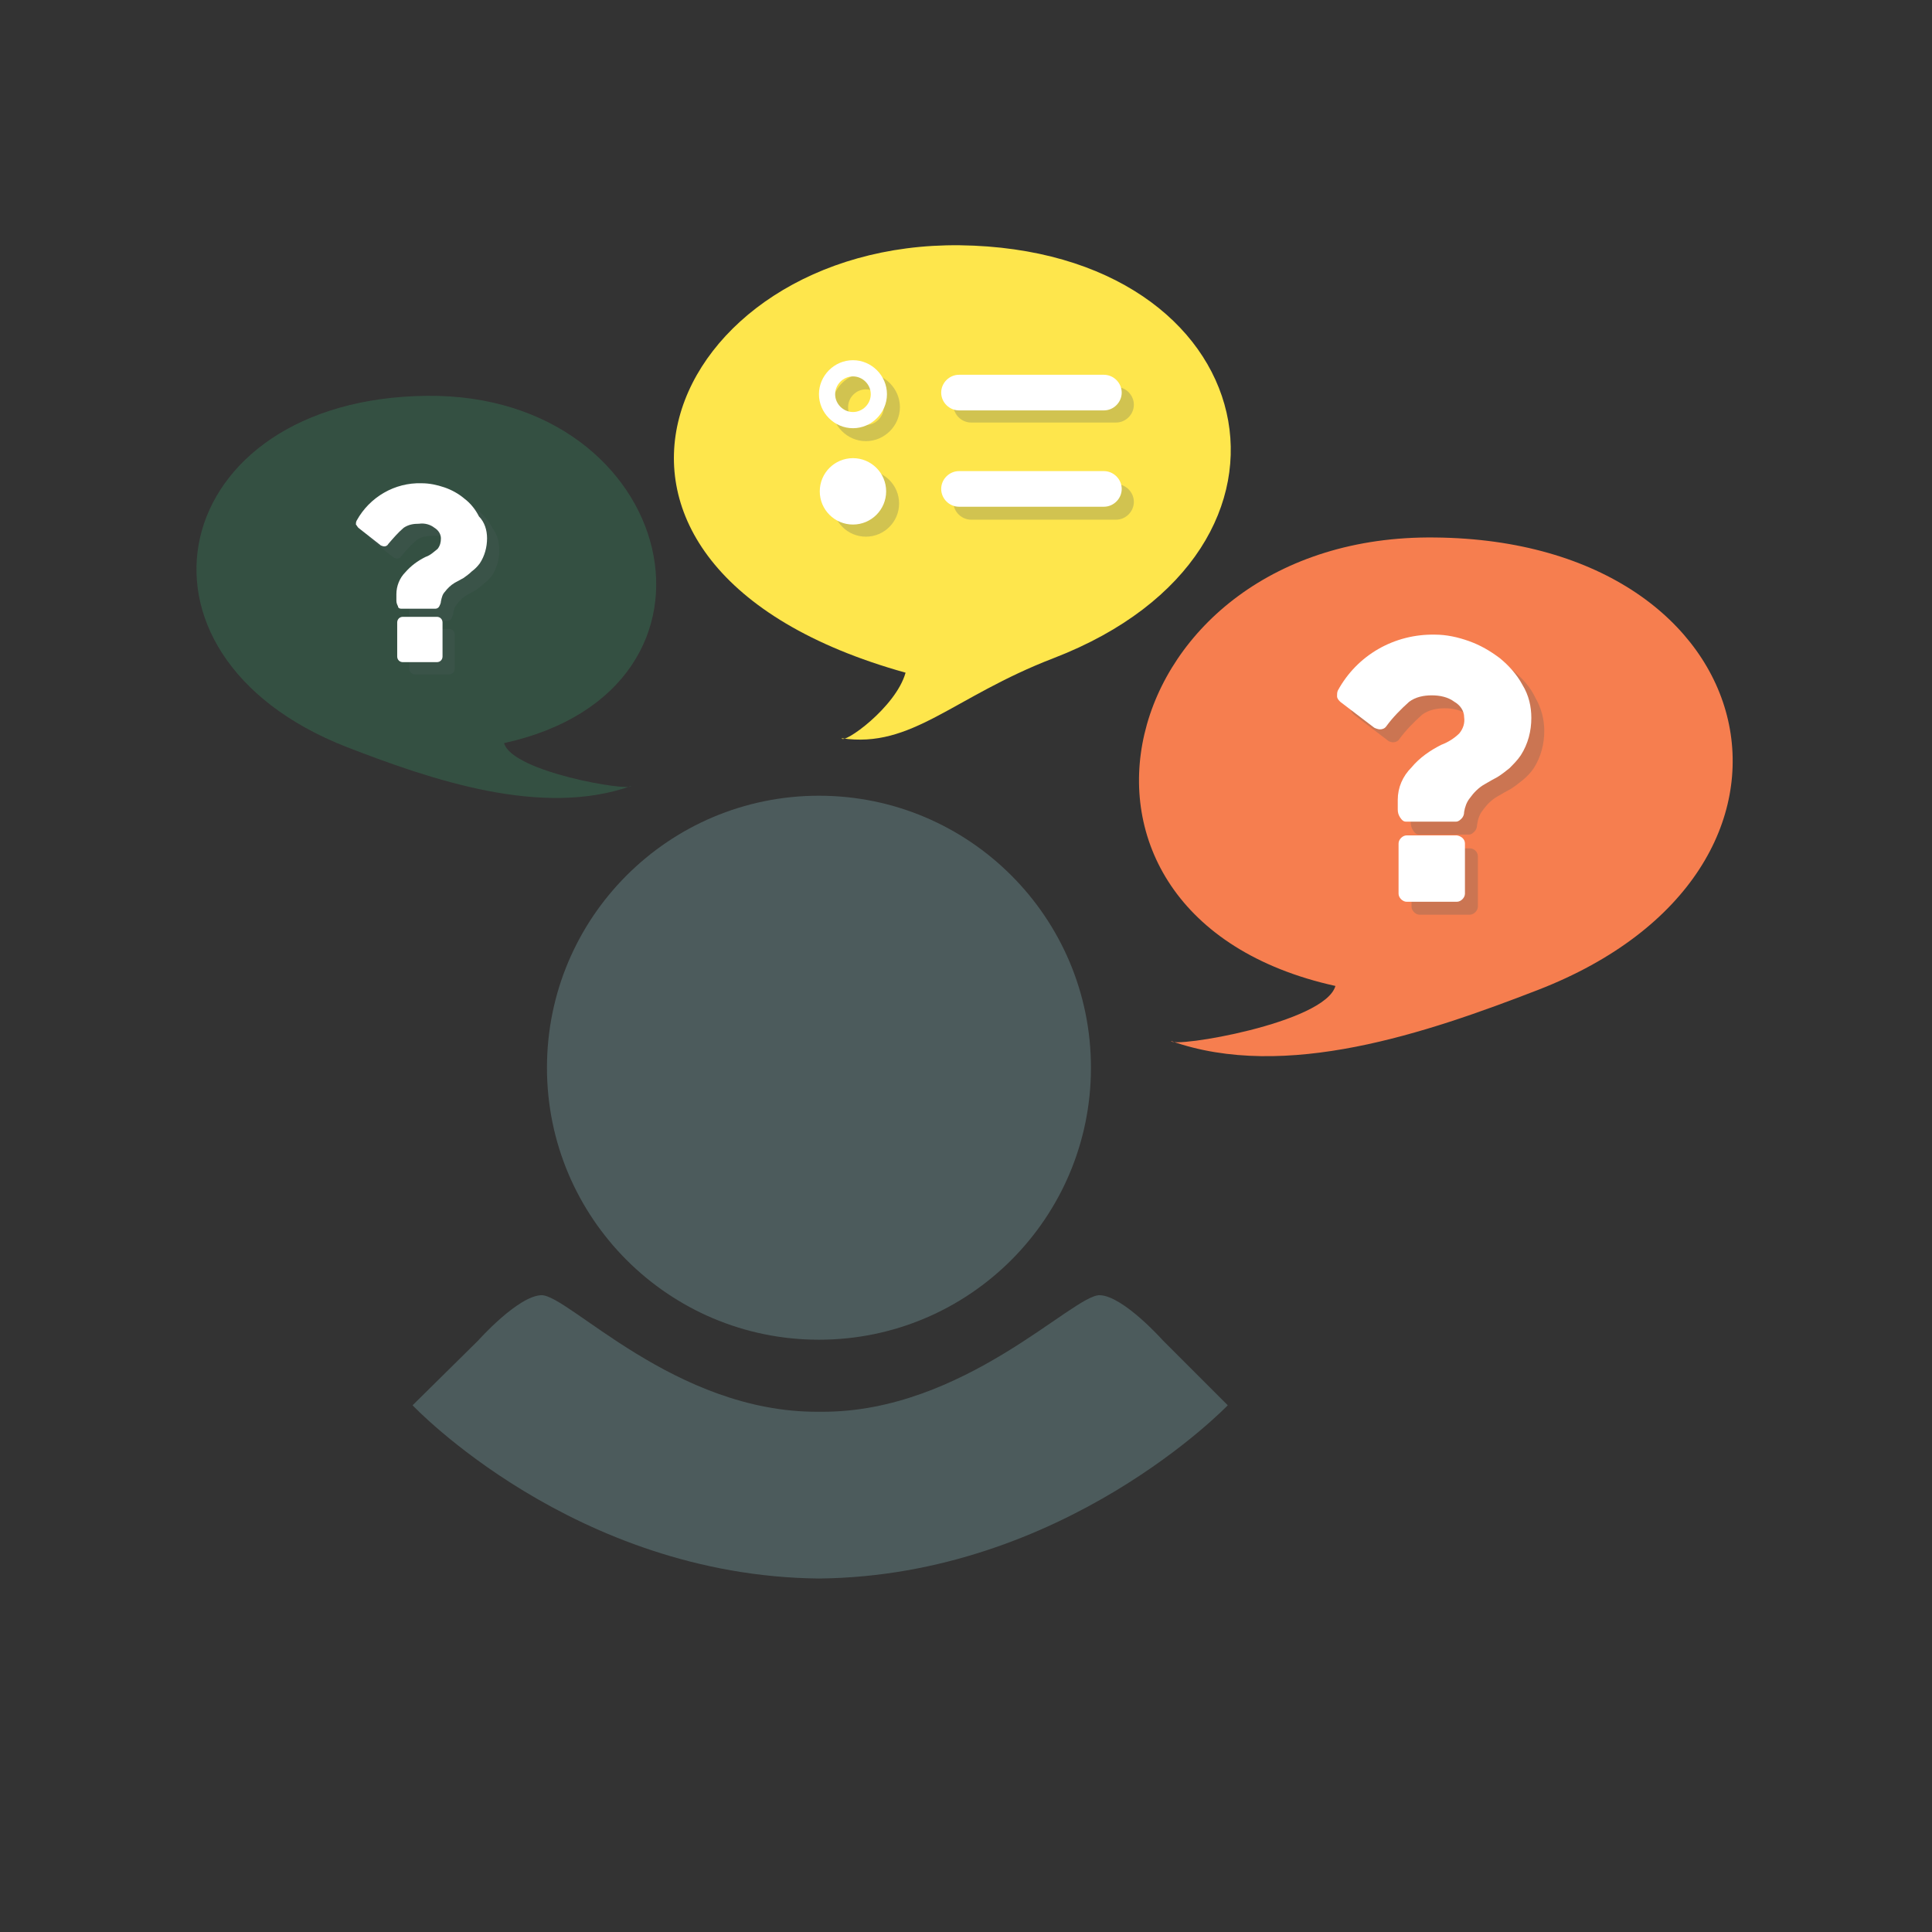 <?xml version="1.0" encoding="UTF-8" standalone="no"?>
<svg
   xmlns:dc="http://purl.org/dc/elements/1.1/"
   xmlns:cc="http://creativecommons.org/ns#"
   xmlns:rdf="http://www.w3.org/1999/02/22-rdf-syntax-ns#"
   xmlns:svg="http://www.w3.org/2000/svg"
   xmlns="http://www.w3.org/2000/svg"
   xmlns:sodipodi="http://sodipodi.sourceforge.net/DTD/sodipodi-0.dtd"
   xmlns:inkscape="http://www.inkscape.org/namespaces/inkscape"
   height="24px"
   width="24px"
   viewBox="0 0 100 100"
   enable-background="new 0 0 100 100"
   version="1.1"
   id="svg32"
   sodipodi:docname="icon.svg"
   inkscape:version="0.92.2 5c3e80d, 2017-08-06">
  <rect x="0" y="0" width="100" height="100" fill="#333333" stroke="none"/>
  <defs
     id="defs36">
    <style
       id="style1183">
      .cls-1 {
        isolation: isolate;
      }

      .cls-2 {
        fill: none;
      }

      .cls-3 {
        fill: #6bc9a7;
      }

      .cls-4 {
        opacity: 0.15;
        mix-blend-mode: multiply;
      }

      .cls-5 {
        fill: #fff;
      }

      .cls-6 {
        fill: #cde6fc;
      }

      .cls-7 {
        fill: #8db7e2;
      }

      .cls-8 {
        opacity: 0.2;
      }

      .cls-9 {
        fill: #231f20;
      }

      .cls-10 {
        fill: #ddd;
      }

      .cls-11 {
        fill: #239630;
      }
    </style>
    <style
       id="style1586">
      .cls-1 {
        fill: #ea964d;
      }

      .cls-2 {
        fill: #f0f1f5;
      }

      .cls-3 {
        fill: #b8b8bf;
      }

      .cls-4 {
        fill: #34495e;
      }

      .cls-5 {
        fill: #e94c3d;
      }

      .cls-6 {
        fill: #c1392b;
      }

      .cls-7 {
        fill: #3497da;
      }

      .cls-8 {
        fill: #2a80bb;
      }

      .cls-9 {
        fill: #2c3e50;
        opacity: 0.1;
      }

      .cls-10 {
        fill: #8e44ad;
      }

      .cls-11 {
        fill: none;
      }
    </style>
    <style
       id="style6156">
      .cls-1 {
        fill: #f06060;
      }

      .cls-2 {
        opacity: 0.15;
      }

      .cls-3 {
        fill: #231f20;
      }

      .cls-4 {
        fill: #fff;
      }

      .cls-5 {
        fill: #79aad3;
      }

      .cls-6 {
        fill: #b0afad;
      }

      .cls-7 {
        fill: none;
      }
    </style>
    <style
       id="style1377">
      .cls-1 {
        isolation: isolate;
      }

      .cls-2 {
        fill: #3d6084;
      }

      .cls-3 {
        opacity: 0.2;
        mix-blend-mode: multiply;
      }

      .cls-4 {
        fill: #fff;
      }

      .cls-5 {
        fill: none;
      }
    </style>
    <style
       id="style169">
      .cls-1 {
        fill: #bbd39f;
      }

      .cls-2 {
        fill: #31387a;
      }

      .cls-3 {
        fill: none;
      }
    </style>
    <style
       id="style397">
      .cls-1 {
        fill: #fff;
      }

      .cls-2 {
        fill: #34495e;
      }

      .cls-3 {
        opacity: 0.25;
      }

      .cls-4 {
        fill: #e58833;
      }

      .cls-5 {
        fill: #97baf6;
      }

      .cls-6 {
        fill: none;
      }
    </style>
    <style
       id="style211">
      .cls-1 {
        fill: #fff;
      }

      .cls-2 {
        fill: #34495e;
      }

      .cls-3 {
        opacity: 0.25;
      }

      .cls-4 {
        fill: #e64c3b;
      }

      .cls-5 {
        fill: #f1c40f;
      }

      .cls-6 {
        fill: #2ecc71;
      }

      .cls-7 {
        fill: #96b9f6;
      }

      .cls-8 {
        fill: none;
      }
    </style>
  </defs>
  <sodipodi:namedview
     pagecolor="#ffffff"
     bordercolor="#666666"
     borderopacity="1"
     objecttolerance="10"
     gridtolerance="10"
     guidetolerance="10"
     inkscape:pageopacity="0"
     inkscape:pageshadow="2"
     inkscape:window-width="1440"
     inkscape:window-height="856"
     id="namedview34"
     showgrid="false"
     inkscape:zoom="24.587411"
     inkscape:cx="9.5882922"
     inkscape:cy="12.250799"
     inkscape:window-x="75"
     inkscape:window-y="47"
     inkscape:window-maximized="0"
     inkscape:current-layer="svg32" />
  <g
     stroke-miterlimit="10"
     id="g22"
     style="display:none;stroke-miterlimit:10">
    <g
       id="g14"
       style="stroke-width:3;stroke-linecap:round;stroke-linejoin:round">
      <g
         id="g10"
         style="stroke:#999999"
         transform="translate(29.167)">
        <g
           id="g6"
           style="fill:#ffffff">
          <path
             d="m 41.567,28.1 h 18.4 l -23.3,-24.1 v 18.9 c 0,2.8 2.2,5.2 4.9,5.2 z"
             id="path2"
             inkscape:connector-curvature="0" />
          <path
             d="m 41.567,28.1 c -2.7,0 -4.8,-2.3 -4.8,-5.2 V 4 H -8.567 c -2.7,0 -4.8,2.3 -4.8,5.2 v 83.2 c 0,2.9 2.1,5.2 4.8,5.2 H 55.067 c 2.7,0 4.8,-2.3 4.8,-5.2 V 28.1 Z"
             id="path4"
             inkscape:connector-curvature="0"
             sodipodi:nodetypes="sscsssssscs" />
        </g>
      </g>
    </g>
  </g>
  <style
     id="style131"
     type="text/css">
	.st0{fill:#1D1D1D;}
	.st1{fill:#FFFFFF;}
</style>
  <style
     id="style900"
     type="text/css">
	.st0{fill:none;}
	.st1{fill:#88C87A;}
	.st2{opacity:0.15;}
	.st3{fill:#231F20;}
	.st4{fill:#FFFFFF;}
	.st5{fill:#F05F5F;}
</style>
  <style
     id="style214"
     type="text/css">
	.st0{fill:#DDDDDD;}
	.st1{fill:#C6C6C6;}
	.st2{fill:#8DB7E2;}
	.st3{fill:#2376C1;}
	.st4{fill:none;}
</style>
  <style
     id="style796"
     type="text/css">
	.st0{fill:#41CC8D;}
	.st1{fill:#FF2E63;}
	.st2{fill:none;}
</style>
  <style
     id="style555"
     type="text/css">
	.st0{fill:#F67E4F;}
	.st1{fill:#FEE64C;}
	.st2{fill:#40F99B;}
	.st3{fill:#4C5B5C;}
	.st4{opacity:0.5;}
	.st5{fill:#FFFFFF;}
	.st6{fill:none;}
</style>
  <g
     id="Layer_2-7"
     transform="matrix(0.419,0,0,0.419,-36.383,2.471)">
    <g
       id="personality_quiz">
      <g
         id="g607">
        <path
           id="path559"
           d="m 276.8,116.4 c -13.7,5.3 -31.2,11.3 -45.3,6.3 0.2,0.9 19,-2.2 20.3,-6.8 -39.4,-8.7 -27.6,-55.9 12.3,-55.4 41.4,0.4 50.9,41.1 12.7,55.9 z"
           class="st0"
           inkscape:connector-curvature="0"
           style="fill:#f67e4f" />
        <path
           id="path561"
           d="m 217,75.4 c -12.5,4.8 -17.5,11.2 -26.2,9.9 0.2,0.8 6.7,-3.8 7.9,-8.1 C 151.4,64 169.2,24 205.4,24.4 c 37.7,0.5 46.3,37.6 11.6,51 z"
           class="st1"
           inkscape:connector-curvature="0"
           style="fill:#fee64c" />
        <path
           id="path563"
           d="m 139.6,43 c 30.9,-0.3 40,36.2 9.5,42.9 1,3.6 15.6,6 15.7,5.3 -11,3.9 -24.5,-0.7 -35.1,-4.8 C 100.2,74.9 107.5,43.3 139.6,43 Z"
           class="st2"
           inkscape:connector-curvature="0"
           style="fill:#40f99b" />
        <circle
           id="circle565"
           r="33.6"
           cy="126"
           cx="188"
           class="st3"
           style="fill:#4c5b5c" />
        <path
           id="path567"
           d="m 238.5,167.7 -8,-8 c 0,0 -4.9,-5.5 -7.8,-5.6 -3.3,-0.1 -16.8,14.5 -34.4,14.4 0,0 0.7,0 -0.4,0 v 0 c 0,0 0.1,0 0,0 -0.1,0 0,0 0,0 v 0 c -17.7,0.1 -30.9,-14.5 -34.2,-14.4 -2.9,0.1 -7.8,5.6 -7.8,5.6 l -8.1,8 c 0,0 19.9,21.1 50.2,21.4 v 0 c 0,0 -0.1,0 0,0 0.1,0 0,0 0,0 v 0 c 30.3,-0.3 50.5,-21.4 50.5,-21.4 z"
           class="st3"
           inkscape:connector-curvature="0"
           style="fill:#4c5b5c" />
        <g
           id="g593"
           class="st4"
           style="opacity:0.5">
          <g
             id="g571"
             class="st4"
             style="opacity:0.5">
            <path
               id="path569"
               d="m 148.5,62.1 c 0,1.1 -0.3,2.2 -0.9,3.1 -0.3,0.4 -0.6,0.7 -1,1 -0.3,0.3 -0.6,0.5 -1,0.8 l -1.1,0.6 c -0.5,0.3 -0.9,0.7 -1.2,1.1 -0.3,0.3 -0.4,0.7 -0.5,1.2 0,0.2 -0.1,0.4 -0.2,0.6 -0.1,0.2 -0.3,0.3 -0.5,0.3 H 138 c -0.2,0 -0.4,-0.1 -0.4,-0.3 -0.1,-0.2 -0.2,-0.4 -0.2,-0.7 V 69 c 0,-1 0.4,-2 1.1,-2.7 0.7,-0.8 1.5,-1.4 2.5,-1.9 0.6,-0.2 1,-0.6 1.5,-1 0.3,-0.4 0.4,-0.8 0.4,-1.3 0,-0.5 -0.3,-1 -0.8,-1.3 -0.5,-0.4 -1.2,-0.6 -1.9,-0.5 -0.7,0 -1.3,0.1 -1.9,0.5 -0.7,0.6 -1.3,1.3 -1.9,2 -0.1,0.2 -0.3,0.3 -0.5,0.3 -0.2,0 -0.3,-0.1 -0.4,-0.1 l -2.8,-2.2 c -0.1,-0.1 -0.2,-0.3 -0.3,-0.4 0,-0.2 0,-0.3 0.1,-0.5 1.6,-2.9 4.7,-4.7 8,-4.6 1,0 1.9,0.2 2.8,0.5 1,0.3 1.8,0.8 2.6,1.4 0.8,0.6 1.4,1.4 1.8,2.2 0.6,0.8 0.8,1.7 0.8,2.7 z M 143,72.5 v 4.2 c 0,0.4 -0.3,0.7 -0.7,0.7 h -4.2 c -0.4,0 -0.7,-0.3 -0.7,-0.7 v -4.2 c 0,-0.4 0.3,-0.7 0.7,-0.7 h 4.2 c 0.4,0 0.7,0.3 0.7,0.7 z"
               class="st3"
               inkscape:connector-curvature="0"
               style="fill:#4c5b5c" />
          </g>
          <g
             id="g575"
             class="st4"
             style="opacity:0.5">
            <path
               id="path573"
               d="m 277.6,84.4 c 0,1.6 -0.4,3.2 -1.3,4.6 -0.4,0.6 -0.9,1.1 -1.4,1.5 -0.5,0.4 -1,0.8 -1.5,1.1 -0.4,0.2 -0.9,0.5 -1.6,0.9 -0.7,0.4 -1.3,1 -1.8,1.7 -0.4,0.5 -0.6,1.1 -0.7,1.8 0,0.3 -0.1,0.6 -0.3,0.8 -0.2,0.2 -0.4,0.4 -0.7,0.4 h -6.2 c -0.3,0 -0.5,-0.2 -0.7,-0.5 -0.2,-0.3 -0.3,-0.6 -0.3,-1 v -1.2 c 0,-1.5 0.6,-2.9 1.7,-4 1,-1.2 2.3,-2.1 3.7,-2.8 0.8,-0.3 1.6,-0.8 2.2,-1.4 0.5,-0.6 0.7,-1.3 0.6,-2 0,-0.8 -0.5,-1.5 -1.2,-1.9 -0.8,-0.6 -1.8,-0.8 -2.8,-0.8 -1,0 -2,0.2 -2.8,0.8 -1,0.9 -2,1.9 -2.8,3 -0.2,0.3 -0.5,0.4 -0.8,0.4 -0.2,0 -0.5,-0.1 -0.6,-0.2 l -4.2,-3.2 c -0.2,-0.2 -0.4,-0.4 -0.4,-0.7 0,-0.2 0,-0.5 0.1,-0.7 2.4,-4.4 7,-7 12,-6.9 1.4,0 2.8,0.3 4.2,0.8 1.4,0.5 2.6,1.2 3.8,2.1 1.1,0.9 2.1,2 2.7,3.3 0.7,1.2 1.1,2.6 1.1,4.1 z m -8.2,15.5 v 6.2 c 0,0.5 -0.5,1 -1,1 h -6.2 c -0.5,0 -1,-0.5 -1,-1 v -6.2 c 0,-0.5 0.5,-1 1,-1 h 6.2 c 0.5,0 1,0.4 1,1 z"
               class="st3"
               inkscape:connector-curvature="0"
               style="fill:#4c5b5c" />
          </g>
          <g
             id="g579"
             class="st4"
             style="opacity:0.5">
            <path
               id="path577"
               d="m 206.8,41.9 h 17.9 c 1.2,0 2.2,1 2.2,2.2 v 0 c 0,1.2 -1,2.2 -2.2,2.2 h -17.9 c -1.2,0 -2.2,-1 -2.2,-2.2 v 0 c 0,-1.2 1,-2.2 2.2,-2.2 z"
               class="st3"
               inkscape:connector-curvature="0"
               style="fill:#4c5b5c" />
          </g>
          <g
             id="g583"
             class="st4"
             style="opacity:0.5">
            <path
               id="path581"
               d="m 206.8,53.9 h 17.9 c 1.2,0 2.2,1 2.2,2.2 v 0 c 0,1.2 -1,2.2 -2.2,2.2 h -17.9 c -1.2,0 -2.2,-1 -2.2,-2.2 v 0 c 0,-1.3 1,-2.2 2.2,-2.2 z"
               class="st3"
               inkscape:connector-curvature="0"
               style="fill:#4c5b5c" />
          </g>
          <g
             id="g587"
             class="st4"
             style="opacity:0.5">
            <circle
               id="circle585"
               r="4.1"
               cy="56.3"
               cx="193.8"
               class="st3"
               style="fill:#4c5b5c" />
          </g>
          <g
             id="g591"
             class="st4"
             style="opacity:0.5">
            <path
               id="path589"
               d="m 193.8,48.6 c -2.3,0 -4.2,-1.9 -4.2,-4.2 0,-2.3 1.9,-4.2 4.2,-4.2 2.3,0 4.2,1.9 4.2,4.2 0,2.3 -1.9,4.2 -4.2,4.2 z m 0,-6.4 c -1.2,0 -2.2,1 -2.2,2.2 0,1.2 1,2.2 2.2,2.2 1.2,0 2.2,-1 2.2,-2.2 -0.1,-1.2 -1,-2.2 -2.2,-2.2 0,0 0,0 0,0 z"
               class="st3"
               inkscape:connector-curvature="0"
               style="fill:#4c5b5c" />
          </g>
        </g>
        <path
           id="path595"
           d="m 147,60.6 c 0,1.1 -0.3,2.2 -0.9,3.1 -0.3,0.4 -0.6,0.7 -1,1 -0.3,0.3 -0.6,0.5 -1,0.8 l -1.1,0.6 c -0.5,0.3 -0.9,0.7 -1.2,1.1 -0.3,0.3 -0.4,0.7 -0.5,1.2 0,0.2 -0.1,0.4 -0.2,0.6 -0.1,0.2 -0.3,0.3 -0.5,0.3 h -4.2 c -0.2,0 -0.4,-0.1 -0.4,-0.3 -0.1,-0.2 -0.2,-0.4 -0.2,-0.7 v -0.8 c 0,-1 0.4,-2 1.1,-2.7 0.7,-0.8 1.5,-1.4 2.5,-1.9 0.6,-0.2 1,-0.6 1.5,-1 0.3,-0.4 0.4,-0.8 0.4,-1.3 0,-0.5 -0.3,-1 -0.8,-1.3 -0.5,-0.4 -1.2,-0.6 -1.9,-0.5 -0.7,0 -1.3,0.1 -1.9,0.5 -0.7,0.6 -1.3,1.3 -1.9,2 -0.1,0.2 -0.3,0.3 -0.5,0.3 -0.2,0 -0.3,-0.1 -0.4,-0.1 l -2.8,-2.2 c -0.1,-0.1 -0.2,-0.3 -0.3,-0.4 0,-0.2 0,-0.3 0.1,-0.5 1.6,-2.9 4.7,-4.7 8,-4.6 1,0 1.9,0.2 2.8,0.5 0.9,0.3 1.8,0.8 2.5,1.4 0.8,0.6 1.4,1.4 1.8,2.2 0.7,0.7 1,1.7 1,2.7 z M 141.5,71 v 4.2 c 0,0.4 -0.3,0.7 -0.7,0.7 h -4.2 c -0.4,0 -0.7,-0.3 -0.7,-0.7 V 71 c 0,-0.4 0.3,-0.7 0.7,-0.7 h 4.2 c 0.4,0 0.7,0.3 0.7,0.7 z"
           class="st5"
           inkscape:connector-curvature="0"
           style="fill:#ffffff" />
        <path
           id="path597"
           d="m 276,82.8 c 0,1.6 -0.4,3.2 -1.3,4.6 -0.4,0.6 -0.9,1.1 -1.4,1.6 -0.5,0.4 -1,0.8 -1.5,1.1 -0.4,0.2 -0.9,0.5 -1.6,0.9 -0.7,0.4 -1.3,1 -1.8,1.7 -0.4,0.5 -0.6,1.1 -0.7,1.7 0,0.3 -0.1,0.6 -0.3,0.8 -0.2,0.2 -0.4,0.4 -0.7,0.4 h -6.2 c -0.3,0 -0.5,-0.2 -0.7,-0.5 -0.2,-0.3 -0.3,-0.6 -0.3,-1 v -1.2 c 0,-1.5 0.6,-2.9 1.7,-4 1,-1.2 2.3,-2.1 3.7,-2.8 0.8,-0.3 1.6,-0.8 2.2,-1.4 0.5,-0.6 0.7,-1.3 0.6,-2 0,-0.8 -0.5,-1.5 -1.2,-1.9 -0.8,-0.6 -1.8,-0.8 -2.8,-0.8 -1,0 -2,0.2 -2.8,0.8 -1,0.9 -2,1.9 -2.8,3 -0.2,0.3 -0.5,0.4 -0.8,0.4 -0.2,0 -0.5,-0.1 -0.7,-0.2 l -4.2,-3.2 c -0.2,-0.2 -0.4,-0.4 -0.4,-0.7 0,-0.2 0,-0.5 0.1,-0.7 2.4,-4.4 7,-7 12,-6.9 1.4,0 2.8,0.3 4.2,0.8 1.4,0.5 2.6,1.2 3.8,2.1 1.1,0.9 2.1,2 2.8,3.3 0.8,1.3 1.1,2.7 1.1,4.1 z m -8.2,15.5 v 6.2 c 0,0.5 -0.5,1 -1,1 h -6.2 c -0.5,0 -1,-0.5 -1,-1 v -6.2 c 0,-0.5 0.5,-1 1,-1 h 6.2 c 0.6,0.1 1,0.5 1,1 z"
           class="st5"
           inkscape:connector-curvature="0"
           style="fill:#ffffff" />
        <path
           id="path599"
           d="m 205.3,40.4 h 17.9 c 1.2,0 2.2,1 2.2,2.2 v 0 c 0,1.2 -1,2.2 -2.2,2.2 h -17.9 c -1.2,0 -2.2,-1 -2.2,-2.2 v 0 c 0,-1.2 1,-2.2 2.2,-2.2 z"
           class="st5"
           inkscape:connector-curvature="0"
           style="fill:#ffffff" />
        <path
           id="path601"
           d="m 205.3,52.3 h 17.9 c 1.2,0 2.2,1 2.2,2.2 v 0 c 0,1.2 -1,2.2 -2.2,2.2 h -17.9 c -1.2,0 -2.2,-1 -2.2,-2.2 v 0 c 0,-1.2 1,-2.2 2.2,-2.2 z"
           class="st5"
           inkscape:connector-curvature="0"
           style="fill:#ffffff" />
        <circle
           id="circle603"
           r="4.1"
           cy="54.8"
           cx="192.2"
           class="st5"
           style="fill:#ffffff" />
        <path
           id="path605"
           d="m 192.2,47 c -2.3,0 -4.2,-1.9 -4.2,-4.2 0,-2.3 1.9,-4.2 4.2,-4.2 2.3,0 4.2,1.9 4.2,4.2 0,2.3 -1.9,4.2 -4.2,4.2 z m 0,-6.4 c -1.2,0 -2.2,1 -2.2,2.2 0,1.2 1,2.2 2.2,2.2 1.2,0 2.2,-1 2.2,-2.2 0,-1.2 -1,-2.2 -2.2,-2.2 z"
           class="st5"
           inkscape:connector-curvature="0"
           style="fill:#ffffff" />
      </g>
      <rect
         id="rect609"
         height="225"
         width="400"
         class="st6"
         x="0"
         y="0"
         style="fill:none" />
    </g>
  </g>
</svg>
